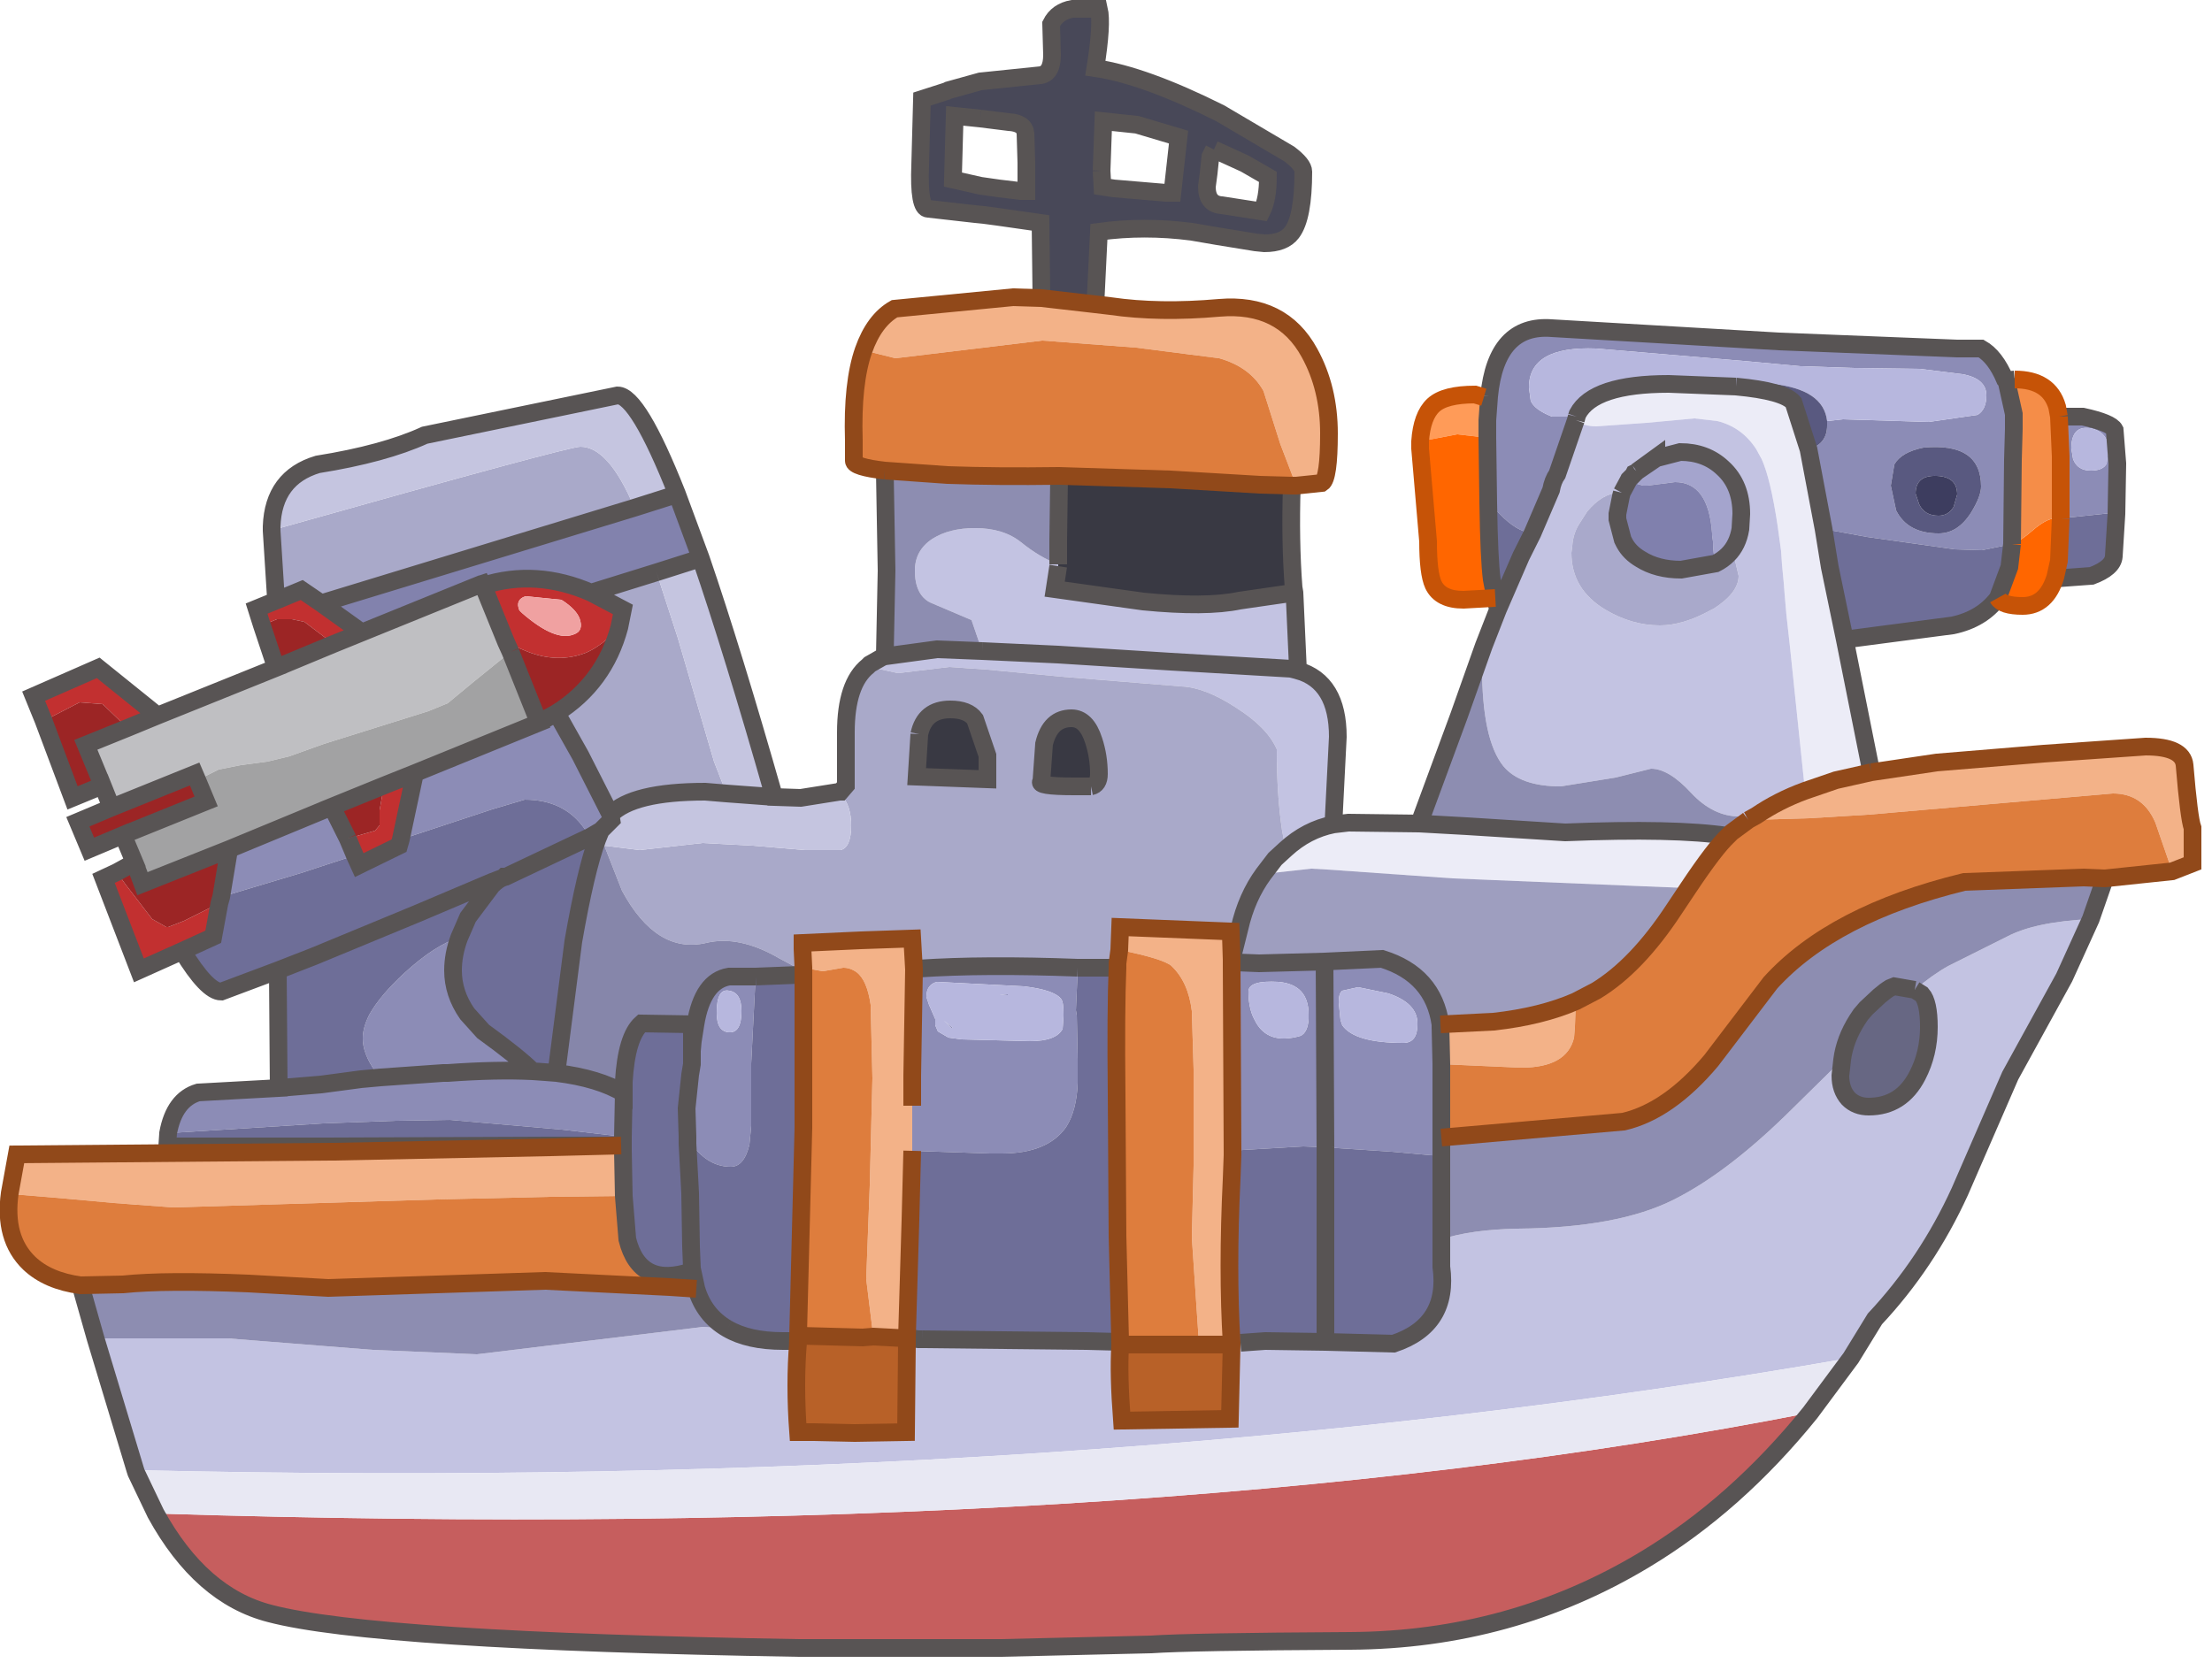 <?xml version="1.0" encoding="utf-8"?>
<svg version="1.1" id="Layer_1"
xmlns="http://www.w3.org/2000/svg"
xmlns:xlink="http://www.w3.org/1999/xlink"
xmlns:author="http://www.sothink.com"
width="125px" height="94px"
xml:space="preserve">
<g id="278" transform="matrix(1, 0, 0, 1, 62.2, 46.8)">
<path style="fill:#8C8CB6;fill-opacity:1" d="M49.8,-15.7L48.25 -15.75L43.3 -16.45L40.85 -16.9L40 -21.4Q41.05 -21.7 41.05 -22.75L41.05 -23L41.95 -23.1L46.8 -22.95L49.55 -23.35Q50.05 -23.65 50.05 -24.45Q50.05 -25.4 48.7 -25.65L46.3 -25.95L42.6 -26L39.55 -26.1L36.3 -26.4L28 -27.1Q24.2 -27.25 24.2 -24.9L24.3 -24.15Q24.5 -23.65 25.5 -23.25L26.9 -23.25L26.85 -23.05L25.8 -20Q25.55 -19.65 25.45 -19.1L24.4 -16.65Q23.5 -16.75 22.55 -17.75L21.9 -18.4L21.85 -22.05L21.85 -23.05L21.95 -24.4Q22.35 -28.5 25.5 -28.25L38.35 -27.5L48.4 -27.1L49.75 -27.1Q50.55 -26.65 51.1 -25.35L51.15 -25.3L51.2 -25.2L51.6 -23.4L51.6 -22.55L51.55 -20.8L51.5 -16.05L49.8 -15.7M57.1,-17.8L54.25 -17.5L54.25 -19.55L54.25 -21L54.15 -23.25L55.5 -23.25Q57.1 -22.9 57.3 -22.5L57.45 -20.6L57.4 -17.75L57.1 -17.8M30.3,-20.15L31.4 -20.95L31.4 -20.9L30.3 -20.15M19.25,18.55L16.45 18.3L12.7 18.05L11.45 18L8.05 18.2L7.45 18.25L7.4 7.75L7.7 7.6L8.95 7.65L12.65 7.55L15.9 7.4Q18.8 8.3 19.2 11.1L19.2 11.25L19.25 13.35L19.25 17.5L19.25 18.55M55.9,-22.6Q54.85 -22.75 54.85 -21.45L54.95 -20.85Q55.2 -20.2 55.95 -20.2Q56.65 -20.2 56.85 -20.6L56.95 -21.35Q56.95 -22.4 55.9 -22.6M46.5,-21.5Q45.25 -21.25 44.85 -20.55L44.65 -19.35L44.95 -17.95Q45.6 -16.65 47.35 -16.65Q48.45 -16.65 49.2 -17.85Q49.75 -18.75 49.75 -19.3Q49.75 -21.8 46.5 -21.5M-40.7,14.1L-41 13.75Q-41.7 12.75 -41.7 11.9Q-41.7 11.25 -41.3 10.5Q-40.7 9.45 -39.35 8.2Q-37.6 6.6 -36.25 6.2Q-36.6 7.15 -36.6 8.05Q-36.6 9.35 -35.8 10.5L-34.9 11.5Q-32.9 12.95 -32.1 13.75L-31.4 13.8L-30.75 13.85Q-28.35 14.15 -26.95 15L-27 17.45L-30.45 17.05L-31.05 17L-36.8 16.5L-39.85 16.55L-43.95 16.7L-52.7 17.25Q-52.35 15.35 -51 14.95L-46.45 14.7L-44.05 14.5L-41.8 14.2L-40.7 14.1M11.75,10.8L11.75 10.55Q11.75 8.85 10.05 8.7Q8.35 8.6 8.35 9.25Q8.35 10.05 8.6 10.65L8.7 10.85Q9.4 12.3 11.3 11.75Q11.7 11.55 11.75 10.8M13.65,11.15Q14.35 12.15 17.1 12.15Q17.9 12.15 17.9 11.1L17.9 11.05Q17.9 9.9 16.25 9.35L14.55 9L13.65 9.2Q13.45 9.35 13.45 9.85L13.55 10.85L13.65 11.15M-10.65,14.85L-10.65 14.3L-10.65 14L-10.55 8L-10.3 7.95Q-6.6 7.7 -1.3 7.9L-1.3 8.05L-1.4 10.3L-1.35 10.6L-1.3 13.1L-1.3 14.4Q-1.35 15.95 -1.95 16.9Q-3 18.4 -5.6 18.4L-6.25 18.4L-10.65 18.25L-10.65 15.7L-10.65 14.85M-43.45,-1.2L-42.55 0.6L-42.15 1.55L-45.2 2.55L-49.7 3.9L-49.25 1.2L-43.45 -1.2M-28.85,0.5L-29.2 0Q-30.35 -1.6 -32.55 -1.6L-34.4 -1.05L-39.55 0.65L-38.75 -3.1L-31.75 -5.95L-30.75 -6.5L-29.4 -4.1L-27.7 -0.75L-27.65 -0.45L-28.15 0.05L-28.25 0.15L-28.85 0.5M-9.7,10L-9.35 10.8L-9.35 11.15L-9.2 11.5L-8.6 11.85L-7.85 11.95L-4 12.05Q-2.5 12.05 -2.15 11.35L-2.1 10.65L-2.1 10.5Q-2.1 9.8 -2.25 9.65Q-2.65 9.15 -4.35 8.95L-9.25 8.7Q-9.85 8.85 -9.85 9.55L-9.7 10M-8.35,11.3L-8.45 11.3L-8.85 10.9L-8.35 11.3M-5.25,9.45L-5.7 9.4L-5.25 9.4L-5.25 9.45M-23.4,15.85L-23.2 13.95L-23.1 13.35L-23.1 12.6L-23.05 12.05L-22.9 11.1Q-22.5 8.65 -21 8.4L-19.5 8.4L-19.75 13.3L-19.75 16.85L-19.85 17.9Q-20.15 19.15 -20.9 19.15Q-22.15 19.15 -23.05 17.95L-23.1 17.85L-23.35 17.45L-23.4 15.85M-20.95,11.55Q-20.3 11.55 -20.3 10.35Q-20.3 9.3 -21 9.2Q-21.7 9.05 -21.7 10.45Q-21.7 11.55 -20.95 11.55" />
<path style="fill:#B7B7DE;fill-opacity:1" d="M25.5,-23.25Q24.5 -23.65 24.3 -24.15L24.2 -24.9Q24.2 -27.25 28 -27.1L36.3 -26.4L39.55 -26.1L42.6 -26L46.3 -25.95L48.7 -25.65Q50.05 -25.4 50.05 -24.45Q50.05 -23.65 49.55 -23.35L46.8 -22.95L41.95 -23.1L41.05 -23Q40.85 -24.8 37.95 -25.1L35.9 -24.95L32.1 -25.1Q27.85 -25.1 26.95 -23.4L26.9 -23.25L25.5 -23.25M56.95,-21.35L56.85 -20.6Q56.65 -20.2 55.95 -20.2Q55.2 -20.2 54.95 -20.85L54.85 -21.45Q54.85 -22.75 55.9 -22.6Q56.95 -22.4 56.95 -21.35M11.3,11.75Q9.4 12.3 8.7 10.85L8.6 10.65Q8.35 10.05 8.35 9.25Q8.35 8.6 10.05 8.7Q11.75 8.85 11.75 10.55L11.75 10.8Q11.7 11.55 11.3 11.75M13.55,10.85L13.45 9.85Q13.45 9.35 13.65 9.2L14.55 9L16.25 9.35Q17.9 9.9 17.9 11.05L17.9 11.1Q17.9 12.15 17.1 12.15Q14.35 12.15 13.65 11.15L13.55 10.85M-9.85,9.55Q-9.85 8.85 -9.25 8.7L-4.35 8.95Q-2.65 9.15 -2.25 9.65Q-2.1 9.8 -2.1 10.5L-2.1 10.65L-2.15 11.35Q-2.5 12.05 -4 12.05L-7.85 11.95L-8.6 11.85L-9.2 11.5L-9.35 11.15L-9.35 10.8L-9.7 10L-9.85 9.55M-8.85,10.9L-8.45 11.3L-8.35 11.3L-8.85 10.9M-5.25,9.4L-5.7 9.4L-5.25 9.45L-5.25 9.4M-21.7,10.45Q-21.7 9.05 -21 9.2Q-20.3 9.3 -20.3 10.35Q-20.3 11.55 -20.95 11.55Q-21.7 11.55 -21.7 10.45" />
<path style="fill:#ECECF7;fill-opacity:1" d="M39.15,-24.05L40 -21.4L40.85 -16.9L41.2 -14.75L42.05 -10.65L43.55 -3.15L41.55 -2.7L39.8 -2.1L38.95 -10.25L38.75 -12.05L38.65 -13.2L38.6 -13.85L38.5 -14.9L38.45 -15.65L38.25 -17.1Q37.85 -19.75 37.35 -20.85L37.05 -21.4Q36.25 -22.65 34.85 -23L33.55 -23.15L30.85 -22.9L28 -22.7Q27.3 -22.7 26.85 -23.05L26.9 -23.25L26.95 -23.4Q27.85 -25.1 32.1 -25.1L35.9 -24.95Q38.6 -24.7 39.15 -24.05M10.45,1.2Q11.65 0.1 13.15 -0.2L14 -0.3L18 -0.25L20.7 -0.1L26.25 0.25Q32.45 0 35.45 0.45Q34.7 1.15 33.2 3.4L19.9 2.85L12.8 2.35L11.9 2.3L9.2 2.6L9.85 1.75L10.45 1.2" />
<path style="fill:#595980;fill-opacity:1" d="M40,-21.4L39.15 -24.05Q38.6 -24.7 35.9 -24.95L37.95 -25.1Q40.85 -24.8 41.05 -23L41.05 -22.75Q41.05 -21.7 40 -21.4M49.75,-19.3Q49.75 -18.75 49.2 -17.85Q48.45 -16.65 47.35 -16.65Q45.6 -16.65 44.95 -17.95L44.65 -19.35L44.85 -20.55Q45.25 -21.25 46.5 -21.5Q49.75 -21.8 49.75 -19.3M46.05,-18.9L46.25 -18.3Q46.55 -17.65 47.35 -17.65Q47.9 -17.65 48.2 -18.15L48.4 -18.85Q48.4 -19.85 47.25 -19.9Q46.05 -19.95 46.05 -18.9" />
<path style="fill:#484858;fill-opacity:1" d="M6.4,-38.35L6.2 -37.95L6.1 -37L6 -36.25Q6 -35.25 6.85 -35.2L9.1 -34.85Q9.45 -35.55 9.45 -36.8L8.15 -37.55L6.4 -38.35M0.05,-37.15L0.1 -36.25L0.75 -36.15L3.7 -35.9L4.05 -35.9L4.4 -39.05L2.05 -39.75L0.15 -39.95L0.05 -37.15M-3.35,-29.95L-3.4 -34.2L-5.85 -34.55L-6.6 -34.65L-7.1 -34.7L-9.75 -35Q-10.3 -35 -10.2 -37.5L-10.1 -41.2L-8.7 -41.65L-8.6 -41.7L-6.8 -42.2L-3.4 -42.55Q-2.75 -42.65 -2.75 -43.7L-2.8 -45.45Q-2.45 -46.15 -1.6 -46.3L-0.1 -46.3Q0.1 -45.45 -0.3 -42.95Q2.45 -42.55 6.75 -40.4L10.65 -38.1Q11.45 -37.5 11.45 -37.1Q11.45 -34.5 10.8 -33.65Q10.35 -33.05 9.25 -33.05L8.75 -33.1L6.6 -33.45L5.15 -33.7Q2.45 -34.05 -0.1 -33.7L-0.3 -29.6L-3.35 -29.95M-6.8,-40.1L-8.25 -40.25L-8.35 -36.65L-6.8 -36.3L-5.75 -36.15L-4.5 -36L-4.2 -36L-4.2 -37.6L-4.25 -39.25Q-4.3 -39.85 -5.2 -39.9L-6.8 -40.1" />
<path style="fill:#F3B288;fill-opacity:1" d="M37.05,-0.7Q38.3 -1.55 39.8 -2.1L41.55 -2.7L43.55 -3.15L47.25 -3.7L53.3 -4.2L59.05 -4.6Q61.15 -4.6 61.25 -3.55Q61.5 -0.55 61.7 0L61.7 2L60.55 2.45L59.6 -0.3Q58.9 -1.95 57.2 -1.95L43.95 -0.8L43.35 -0.75L40.05 -0.55L36.6 -0.45L37.05 -0.7M-0.3,-29.6L0.55 -29.5Q3.3 -29.1 6.7 -29.4Q10.25 -29.7 11.8 -26.85Q12.9 -24.85 12.9 -22.3Q12.9 -19.75 12.5 -19.5L11.05 -19.35L10.15 -21.7L9.2 -24.7Q8.45 -26.05 6.7 -26.55L2 -27.15L-3.3 -27.55L-11.6 -26.55L-13.4 -27Q-12.8 -28.7 -11.65 -29.35L-4.95 -30L-3.35 -29.95L-0.3 -29.6M19.2,11.25L19.2 11.1L22.2 10.95Q24.9 10.65 26.85 9.8L26.8 11.2L26.75 11.85Q26.35 13.55 23.75 13.55L19.25 13.35L19.2 11.25M-31.1,18.05L-27.1 17.95L-27 17.95L-27 18.25L-26.95 20.8L-31.15 20.85L-37.55 21L-52.4 21.45L-55.75 21.2L-58.5 20.95L-61.5 20.7L-61.25 18.45L-43.7 18.3L-43.35 18.3L-31.1 18.05M7.4,29.15L7.4 29.2L5.55 29.2L5.55 29.1L5.15 23.15L5.25 19.1L5.25 13.65L5.15 10.35Q4.95 8.7 4 7.8Q3.55 7.4 1.1 6.9L1.05 6.9L1.1 5.6L7.35 5.85L7.4 7.45L7.4 7.65L7.4 7.75L7.45 18.25L7.45 18.5L7.4 19.85Q7.15 25 7.4 29.1L7.4 29.15M-10.65,15.7L-10.65 18.25L-10.75 22.15L-10.95 28.85L-12.85 28.75L-13.25 25.5L-13.05 20.2L-12.9 14.15L-13 10Q-13.2 8.6 -13.8 8.15Q-14.15 7.9 -14.55 7.9L-15.7 8.1L-16.8 7.9L-16.85 6.85L-16.85 6.5L-13.55 6.35L-10.65 6.25L-10.55 8L-10.65 14L-10.65 14.3L-10.65 14.85L-10.65 15.7" />
<path style="fill:#DE7D3D;fill-opacity:1" d="M-12.2,-20.2Q-13.95 -20.4 -13.95 -20.75L-13.95 -21.9Q-14.05 -25.15 -13.4 -27L-11.6 -26.55L-3.3 -27.55L2 -27.15L6.7 -26.55Q8.45 -26.05 9.2 -24.7L10.15 -21.7L11.05 -19.35L10.8 -19.35L9 -19.4L3.95 -19.7L-2.35 -19.9Q-5.85 -19.85 -8.65 -19.95L-12.2 -20.2M56.75,2.85L55.55 2.8L48.8 3.05Q41.4 4.85 37.85 8.75L34.5 13.15Q32.1 16 29.55 16.6L19.25 17.5L19.25 13.35L23.75 13.55Q26.35 13.55 26.75 11.85L26.8 11.2L26.85 9.8L28 9.2Q30.3 7.8 32.4 4.6L33.2 3.4Q34.7 1.15 35.45 0.45L35.65 0.25L36.6 -0.45L40.05 -0.55L43.35 -0.75L43.95 -0.8L57.2 -1.95Q58.9 -1.95 59.6 -0.3L60.55 2.45L56.75 2.85M-57.65,25.85Q-59.5 25.6 -60.55 24.6Q-62 23.2 -61.65 20.65L-61.25 18.45L-61.5 20.7L-58.5 20.95L-55.75 21.2L-52.4 21.45L-37.55 21L-31.15 20.85L-26.95 20.8L-26.75 23.25Q-26.05 26.05 -23.1 25.05L-23.1 24.9L-22.85 26.05L-24.35 25.95L-31.4 25.6L-43.65 26L-48.15 25.75Q-52.85 25.55 -55.25 25.8L-57.65 25.85M1.1,29.2L1.1 29.05L0.95 23.05L0.9 15.1Q0.85 10.25 0.95 7.9L0.95 7.65L1.05 6.9L1.1 6.9Q3.55 7.4 4 7.8Q4.95 8.7 5.15 10.35L5.25 13.65L5.25 19.1L5.15 23.15L5.55 29.1L5.55 29.2L1.1 29.2M-13.45,28.8L-17.1 28.7L-17 24.8L-16.8 16.95L-16.8 8.3L-16.8 8.2L-16.8 8.1L-16.8 7.9L-15.7 8.1L-14.55 7.9Q-14.15 7.9 -13.8 8.15Q-13.2 8.6 -13 10L-12.9 14.15L-13.05 20.2L-13.25 25.5L-12.85 28.75L-13.45 28.8" />
<path style="fill:#FF9B58;fill-opacity:1" d="M21.45,-22.1L20.15 -22.25L18.05 -21.85Q18.15 -23.3 18.8 -23.9Q19.45 -24.5 21.15 -24.5L21.65 -24.35L21.95 -24.4L21.85 -23.05L21.85 -22.05L21.45 -22.1" />
<path style="fill:#FF6600;fill-opacity:1" d="M53.95,-14.2Q53.45 -12.55 52.1 -12.55Q50.95 -12.55 50.7 -13L51.35 -14.75L51.5 -16.05L51.6 -16.1Q51.95 -16.2 52.7 -16.85Q53.4 -17.45 53.9 -17.5L54.25 -17.5L54.15 -15.1L53.95 -14.2M22.3,-13L20.5 -12.9Q19.2 -12.9 18.8 -13.75Q18.5 -14.4 18.5 -16.2L18.05 -21.45L18.05 -21.85L20.15 -22.25L21.45 -22.1L21.85 -22.05L21.9 -18.4Q21.95 -15.15 22.1 -14.05L22.3 -13" />
<path style="fill:#393943;fill-opacity:1" d="M7.85,-12.85Q5.95 -12.45 2.4 -12.8L-2.6 -13.5L-2.4 -14.8L-2.4 -14.9L-2.4 -16.25L-2.35 -19.9L3.95 -19.7L9 -19.4L10.8 -19.35Q10.7 -16.2 10.9 -13.6L10.95 -13.3L7.85 -12.85M-10.25,-5.3Q-9.95 -6.7 -8.5 -6.7Q-7.5 -6.7 -7.1 -6.15L-6.4 -4.1L-6.4 -2.75L-10.4 -2.9L-10.25 -5.3M-0.55,-2.35L-1.5 -2.35Q-3.65 -2.35 -3.35 -2.65L-3.2 -4.75Q-2.85 -6.2 -1.65 -6.2Q-0.8 -6.2 -0.4 -4.95Q-0.1 -4.05 -0.1 -3.05Q-0.1 -2.45 -0.55 -2.35" />
<path style="fill:#C3C3E2;fill-opacity:1" d="M37.05,-0.7L36.1 -0.65Q34.6 -0.65 33.35 -2Q32.1 -3.35 31.1 -3.35L29.1 -2.85L26 -2.35Q23.7 -2.35 22.75 -3.5Q21.55 -5 21.55 -9.1L21.65 -10.3L22.45 -12.35L23.75 -15.35L24.4 -16.65L25.45 -19.1Q25.55 -19.65 25.8 -20L26.85 -23.05Q27.3 -22.7 28 -22.7L30.85 -22.9L33.55 -23.15L34.85 -23Q36.25 -22.65 37.05 -21.4L37.35 -20.85Q37.85 -19.75 38.25 -17.1L38.45 -15.65L38.5 -14.9L38.6 -13.85L38.65 -13.2L38.75 -12.05L38.95 -10.25L39.8 -2.1Q38.3 -1.55 37.05 -0.7M-9.25,-10.1L-6.7 -10L-7.3 -11.75L-9.65 -12.75Q-10.5 -13.2 -10.5 -14.55Q-10.5 -15.7 -9.5 -16.35Q-8.55 -16.95 -7.1 -16.95Q-5.5 -16.95 -4.5 -16.15Q-3.45 -15.3 -2.4 -14.9L-2.4 -14.8L-2.6 -13.5L2.4 -12.8Q5.95 -12.45 7.85 -12.85L10.95 -13.3L11.15 -8.9Q13.4 -8.25 13.4 -5.15L13.15 -0.2Q11.65 0.1 10.45 1.2L10.25 0.15Q9.95 -1.85 9.95 -4.45Q9.4 -5.7 7.65 -6.8Q5.9 -7.95 4.55 -8L-2.2 -8.55L-6.4 -8.95L-8.55 -9.1L-11.45 -8.75L-13.05 -9.1L-13.15 -9.15L-13.05 -9.25L-12.35 -9.65L-12.2 -9.7L-9.25 -10.1M30.25,-20.1L30.15 -20.05L30.1 -19.95L29.85 -19.7L29.8 -19.6L29.45 -18.95L29.4 -18.95L29.25 -18.95Q28.35 -18.9 27.5 -17.9L27.05 -17.2Q26.7 -16.65 26.65 -15.95L26.6 -15.55Q26.6 -13.5 28.5 -12.35Q30 -11.45 31.6 -11.45Q32.9 -11.45 34.45 -12.3L34.65 -12.4Q36.05 -13.3 36.05 -14.25L35.85 -15.1L35.8 -15.15L35.45 -15.45Q36 -16 36.15 -16.9L36.2 -17.75Q36.2 -19.4 35.15 -20.35Q34.2 -21.25 32.75 -21.25L31.4 -20.9L31.4 -20.95L30.3 -20.15L30.25 -20.1M-54.5,36.3L-54.5 36.45L-54.55 36.3L-56.8 28.85L-49.35 28.85L-41.15 29.5L-35.25 29.75L-29.05 29L-22.45 28.2L-21.1 28.3Q-19.9 29 -17.95 29L-17.35 29L-17.1 29.05Q-17.3 31.45 -17.1 34.15L-16.2 34.15L-13.9 34.2L-11 34.15L-10.95 29.15L-10.1 28.9L-0.8 29L1.1 29.3Q1 30.85 1.2 33.5L7.3 33.4L7.4 29.2L7.4 29.15L7.75 29.1L7.9 29.1L9.3 29L12.7 29.05L16.55 29.15Q19.7 28.1 19.25 24.8L19.25 23.25Q20.95 22.7 23.55 22.65Q29.25 22.6 32.4 21Q35.3 19.55 38.7 16.25L41.9 13.1L41.8 14Q41.8 14.8 42.25 15.3Q42.7 15.75 43.4 15.75Q45.25 15.75 46.15 14Q46.8 12.75 46.8 11.25Q46.8 9.85 46.4 9.4L46 9.15Q47 8.3 47.9 7.8L51.2 6.15Q52.8 5.3 55.95 5.15L54.45 8.45L51.4 14L48.55 20.55Q46.7 24.6 43.75 27.75L42.4 29.95Q-1.05 37.55 -54.5 36.3" />
<path style="fill:#A9A9C9;fill-opacity:1" d="M-16.8,8.1L-18.2 7.35Q-20.45 6.05 -22.3 6.5Q-25.1 7.15 -27.05 3.55L-28.05 1L-26.05 1.25L-22.5 0.85L-19.65 1L-16.7 1.25L-14.7 1.25Q-14.1 1.1 -14.1 -0.15Q-14.1 -1.2 -14.6 -1.8L-14.75 -2.05L-14.7 -2.05L-14.4 -2.4L-14.4 -5.4Q-14.4 -8.15 -13.15 -9.15L-13.05 -9.1L-11.45 -8.75L-8.55 -9.1L-6.4 -8.95L-2.2 -8.55L4.55 -8Q5.9 -7.95 7.65 -6.8Q9.4 -5.7 9.95 -4.45Q9.95 -1.85 10.25 0.15L10.45 1.2L9.85 1.75L9.2 2.6Q8.25 3.9 7.85 5.65L7.4 7.45L7.35 5.85L1.1 5.6L1.05 6.9L0.95 7.65L0.95 7.9L-1.3 7.9Q-6.6 7.7 -10.3 7.95L-10.55 8L-10.65 6.25L-13.55 6.35L-16.85 6.5L-16.85 6.85L-16.8 7.9L-16.8 8.1M-43.35,18.3L-43.7 18.3L-43.75 18L-31.1 17.95L-31.1 18.05L-43.35 18.3M-44.05,-12.7L-45.15 -13.45L-46.6 -12.85L-46.85 -16.8L-46.85 -17.05L-46.4 -16.95Q-30.1 -21.55 -29.4 -21.55Q-27.8 -21.55 -26.35 -18.1L-44.05 -12.7M-23.9,-10.75L-21.85 -3.75L-21.15 -1.95L-22.35 -2.05Q-26.45 -2.05 -27.7 -0.75L-29.4 -4.1L-30.75 -6.5Q-28.05 -8.2 -27.2 -11.35L-27 -12.35L-28.8 -13.3L-25.1 -14.45L-23.9 -10.75M-10.4,-2.9L-6.4 -2.75L-6.4 -4.1L-7.1 -6.15Q-7.5 -6.7 -8.5 -6.7Q-9.95 -6.7 -10.25 -5.3L-10.4 -2.9M-0.1,-3.05Q-0.1 -4.05 -0.4 -4.95Q-0.8 -6.2 -1.65 -6.2Q-2.85 -6.2 -3.2 -4.75L-3.35 -2.65Q-3.65 -2.35 -1.5 -2.35L-0.55 -2.35Q-0.1 -2.45 -0.1 -3.05" />
<path style="fill:#A4A4CD;fill-opacity:1" d="M34.75,-14.95Q34.6 -15.55 34.6 -16.2L34.55 -16.55L34.55 -16.65Q34.35 -19.55 32.45 -19.55L30.9 -19.35L30.65 -19.35L29.8 -19.6L29.85 -19.7L30.1 -19.95L30.15 -20.05L30.25 -20.1L30.3 -20.15L31.4 -20.9L32.75 -21.25Q34.2 -21.25 35.15 -20.35Q36.2 -19.4 36.2 -17.75L36.15 -16.9Q36 -16 35.45 -15.45Q35.15 -15.15 34.75 -14.95" />
<path style="fill:#8080AD;fill-opacity:1" d="M32.8,-14.6Q31.45 -14.6 30.5 -15.2Q29.9 -15.55 29.6 -16.1L29.5 -16.3L29.2 -17.45L29.2 -17.75L29.4 -18.75L29.45 -18.95L29.8 -19.6L30.65 -19.35L30.9 -19.35L32.45 -19.55Q34.35 -19.55 34.55 -16.65L34.55 -16.55L34.6 -16.2Q34.6 -15.55 34.75 -14.95L32.8 -14.6" />
<path style="fill:#A9A9CB;fill-opacity:1" d="M34.75,-14.95Q35.15 -15.15 35.45 -15.45L35.8 -15.15L35.85 -15.1L36.05 -14.25Q36.05 -13.3 34.65 -12.4L34.45 -12.3Q32.9 -11.45 31.6 -11.45Q30 -11.45 28.5 -12.35Q26.6 -13.5 26.6 -15.55L26.65 -15.95Q26.7 -16.65 27.05 -17.2L27.5 -17.9Q28.35 -18.9 29.25 -18.95L29.4 -18.95L29.45 -18.95L29.4 -18.75L29.2 -17.75L29.2 -17.45L29.5 -16.3L29.6 -16.1Q29.9 -15.55 30.5 -15.2Q31.45 -14.6 32.8 -14.6L34.75 -14.95" />
<path style="fill:#6E6E98;fill-opacity:1" d="M51.5,-16.05L51.35 -14.75L50.7 -13Q49.8 -11.8 48.15 -11.45L42.05 -10.65L41.2 -14.75L40.85 -16.9L43.3 -16.45L48.25 -15.75L49.8 -15.7L51.5 -16.05M54.15,-15.1L54.25 -17.5L57.1 -17.8L57.4 -17.75L57.25 -15.35Q57.2 -14.7 56 -14.25L53.95 -14.1L53.95 -14.2L54.15 -15.1M23.75,-15.35L22.45 -12.35L22.3 -13L22.1 -14.05Q21.95 -15.15 21.9 -18.4L22.55 -17.75Q23.5 -16.75 24.4 -16.65L23.75 -15.35M-17.1,29L-17.35 29L-17.95 29Q-19.9 29 -21.1 28.3Q-22.4 27.55 -22.85 26.05L-23.1 24.9L-23.1 25.05Q-26.05 26.05 -26.75 23.25L-26.95 20.8L-27 18.25L-27 17.95L-27.1 17.95L-31.1 17.95L-43.75 18L-52.75 18L-52.7 17.25L-43.95 16.7L-39.85 16.55L-36.8 16.5L-31.05 17L-30.45 17.05L-27 17.45L-26.95 15L-26.95 14.35Q-26.8 11.8 -25.95 11.05L-22.9 11.1L-23.05 12.05L-23.1 12.05L-23.1 12.6L-23.1 13.35L-23.2 13.95L-23.4 15.85L-23.35 17.45L-23.1 17.85L-23.05 17.95Q-22.15 19.15 -20.9 19.15Q-20.15 19.15 -19.85 17.9L-19.75 16.85L-19.75 13.3L-19.5 8.4L-16.95 8.3L-16.85 8.3L-16.8 8.3L-16.8 16.95L-17 24.8L-17.1 28.7L-17.1 29M-41.8,14.2L-44.05 14.5L-46.45 14.7L-46.5 8.05L-49.7 9.25Q-50.5 9.25 -51.9 6.95L-50.15 6.15L-49.8 4.25L-49.7 3.9L-45.2 2.55L-42.15 1.55L-41.9 2.1L-39.65 1L-39.55 0.65L-34.4 -1.05L-32.55 -1.6Q-30.35 -1.6 -29.2 0L-28.85 0.5L-28.25 0.15L-28.45 0.65Q-29.1 2.4 -29.8 6.4L-30.7 13.4L-30.75 13.85L-31.4 13.8L-32.1 13.75Q-32.9 12.95 -34.9 11.5L-35.8 10.5Q-36.6 9.35 -36.6 8.05Q-36.6 7.15 -36.25 6.2Q-37.6 6.6 -39.35 8.2Q-40.7 9.45 -41.3 10.5Q-41.7 11.25 -41.7 11.9Q-41.7 12.75 -41 13.75L-40.7 14.1L-41.8 14.2M19.25,23.25L19.25 24.8Q19.7 28.1 16.55 29.15L12.7 29.05L9.3 29L7.9 29.1L7.75 29.1L7.55 29.1L7.4 29.1Q7.15 25 7.4 19.85L7.45 18.5L7.45 18.25L8.05 18.2L11.45 18L12.7 18.05L16.45 18.3L19.25 18.55L19.25 23.25M-10.7,28.85L-10.95 28.85L-10.75 22.15L-10.65 18.25L-6.25 18.4L-5.6 18.4Q-3 18.4 -1.95 16.9Q-1.35 15.95 -1.3 14.4L-1.3 13.1L-1.35 10.6L-1.4 10.3L-1.3 8.05L-1.3 7.9L0.95 7.9Q0.85 10.25 0.9 15.1L0.95 23.05L1.1 29.05L-0.8 29L-10.1 28.9L-10.3 28.9L-10.7 29L-10.7 28.85M7.4,7.65L7.7 7.6L7.4 7.75L7.4 7.65" />
<path style="fill:#8D8DB1;fill-opacity:1" d="M26.25,0.25L20.7 -0.1L18 -0.25L20.25 -6.35L21.65 -10.3L21.55 -9.1Q21.55 -5 22.75 -3.5Q23.7 -2.35 26 -2.35L29.1 -2.85L31.1 -3.35Q32.1 -3.35 33.35 -2Q34.6 -0.65 36.1 -0.65L37.05 -0.7L36.6 -0.45L35.65 0.25L35.45 0.45Q32.45 0 26.25 0.25M-8.65,-19.95Q-5.85 -19.85 -2.35 -19.9L-2.4 -16.25L-2.4 -14.9Q-3.45 -15.3 -4.5 -16.15Q-5.5 -16.95 -7.1 -16.95Q-8.55 -16.95 -9.5 -16.35Q-10.5 -15.7 -10.5 -14.55Q-10.5 -13.2 -9.65 -12.75L-7.3 -11.75L-6.7 -10L-9.25 -10.1L-12.2 -9.7L-12.1 -14.55L-12.2 -20.2L-8.65 -19.95M19.25,18.55L19.25 17.5L29.55 16.6Q32.1 16 34.5 13.15L37.85 8.75Q41.4 4.85 48.8 3.05L55.55 2.8L56.75 2.85L55.95 5.15Q52.8 5.3 51.2 6.15L47.9 7.8Q47 8.3 46 9.15L44.85 8.95L44.6 9.05Q44.35 9.2 44 9.5L43.25 10.2L42.95 10.55L42.75 10.85Q42.05 11.95 41.9 13.1L38.7 16.25Q35.3 19.55 32.4 21Q29.25 22.6 23.55 22.65Q20.95 22.7 19.25 23.25L19.25 18.55M-55.25,25.8Q-52.85 25.55 -48.15 25.75L-43.65 26L-31.4 25.6L-24.35 25.95L-22.85 26.05Q-22.4 27.55 -21.1 28.3L-22.45 28.2L-29.05 29L-35.25 29.75L-41.15 29.5L-49.35 28.85L-56.8 28.85L-57.65 25.85L-55.25 25.8M7.4,29.1L7.55 29.1L7.75 29.1L7.4 29.15L7.4 29.1M1.1,29.05L1.1 29.2L1.1 29.3L-0.8 29L1.1 29.05M-10.7,29L-10.3 28.9L-10.1 28.9L-10.95 29.15L-10.95 28.85L-10.7 28.85L-10.7 29M-17.1,29.05L-17.35 29L-17.1 29L-17.1 29.05" />
<path style="fill:#F58D48;fill-opacity:1" d="M53.9,-17.5Q53.4 -17.45 52.7 -16.85Q51.95 -16.2 51.6 -16.1L51.5 -16.05L51.55 -20.8L51.6 -22.55L51.6 -23.4L51.2 -25.2L51.65 -25.35Q53.6 -25.35 54.05 -23.8L54.15 -23.25L54.25 -21L54.25 -19.55L54.25 -17.5L53.9 -17.5" />
<path style="fill:#3D3D5F;fill-opacity:1" d="M47.25,-19.9Q48.4 -19.85 48.4 -18.85L48.2 -18.15Q47.9 -17.65 47.35 -17.65Q46.55 -17.65 46.25 -18.3L46.05 -18.9Q46.05 -19.95 47.25 -19.9" />
<path style="fill:#676783;fill-opacity:1" d="M46,9.15L46.4 9.4Q46.8 9.85 46.8 11.25Q46.8 12.75 46.15 14Q45.25 15.75 43.4 15.75Q42.7 15.75 42.25 15.3Q41.8 14.8 41.8 14L41.9 13.1Q42.05 11.95 42.75 10.85L42.95 10.55L43.25 10.2L44 9.5Q44.35 9.2 44.6 9.05L44.85 8.95L46 9.15" />
<path style="fill:#9E9EBF;fill-opacity:1" d="M7.4,7.65L7.4 7.45L7.85 5.65Q8.25 3.9 9.2 2.6L11.9 2.3L12.8 2.35L19.9 2.85L33.2 3.4L32.4 4.6Q30.3 7.8 28 9.2L26.85 9.8Q24.9 10.65 22.2 10.95L19.2 11.1Q18.8 8.3 15.9 7.4L12.65 7.55L8.95 7.65L7.7 7.6L7.4 7.65" />
<path style="fill:#B86128;fill-opacity:1" d="M5.55,29.2L7.4 29.2L7.3 33.4L1.2 33.5Q1 30.85 1.1 29.3L1.1 29.2L5.55 29.2M-17.1,28.7L-13.45 28.8L-12.85 28.75L-10.95 28.85L-10.95 29.15L-11 34.15L-13.9 34.2L-16.2 34.15L-17.1 34.15Q-17.3 31.45 -17.1 29.05L-17.1 29L-17.1 28.7" />
<path style="fill:#C65E5E;fill-opacity:1" d="M40.1,33.05Q35.9 38.25 30.75 41.35Q23.2 45.9 14.1 45.95Q5 46 2.85 46.15L-5.65 46.35L-17.1 46.35Q-41.05 45.95 -46.95 44.4Q-50.85 43.4 -53.4 38.75Q2.25 40.5 40.1 33.05" />
<path style="fill:#E8E8F3;fill-opacity:1" d="M-53.4,38.75L-54.5 36.45L-54.5 36.3Q-1.05 37.55 42.4 29.95L40.1 33.05Q2.25 40.5 -53.4 38.75" />
<path style="fill:#C5C5E0;fill-opacity:1" d="M-24.3,-18.75L-26.35 -18.1Q-27.8 -21.55 -29.4 -21.55Q-30.1 -21.55 -46.4 -16.95L-46.85 -17.05Q-46.75 -19.8 -44.25 -20.55Q-40.5 -21.15 -38.2 -22.2L-27.3 -24.45Q-26.15 -24.45 -23.95 -18.9L-24.3 -18.75M-14.6,-1.8Q-14.1 -1.2 -14.1 -0.15Q-14.1 1.1 -14.7 1.25L-16.7 1.25L-19.65 1L-22.5 0.85L-26.05 1.25L-28.05 1L-28.15 0.05L-27.65 -0.45L-27.7 -0.75Q-26.45 -2.05 -22.35 -2.05L-21.15 -1.95L-21.85 -3.75L-23.9 -10.75L-25.1 -14.45L-22.9 -15.15L-22.6 -15.25Q-20.8 -10 -18.45 -1.75L-16.95 -1.7L-14.75 -2.05L-14.6 -1.8" />
<path style="fill:#C23030;fill-opacity:1" d="M-55.1,3.2L-53.6 5.15L-52.8 5.6L-52.7 5.6L-51.8 5.25L-49.8 4.25L-50.15 6.15L-51.9 6.95L-54.35 8.05L-56.35 2.85L-55.6 2.5L-55.1 3.2M-55,-5.65L-56.4 -7L-57.7 -7.1L-59.35 -6.25L-59.75 -6.1L-60.3 -7.45L-56.65 -9.05L-53.3 -6.35L-55 -5.65M-41.75,-11.05L-43.35 -10.4L-45 -11.65L-45.7 -11.8L-46.55 -11.8L-47.4 -11.45L-47.7 -12.4L-46.6 -12.85L-45.15 -13.45L-44.05 -12.7L-41.75 -11.05M-27.8,-10.75Q-28.5 -10.15 -29.1 -9.9Q-30.65 -9.3 -32.35 -9.95L-32.95 -10.2L-33.1 -10.25L-33.6 -10.5L-34.9 -13.7Q-31.9 -14.65 -28.8 -13.3L-27 -12.35L-27.2 -11.35L-27.8 -10.75M-38.75,-3.1L-39.55 0.65L-39.65 1L-41.9 2.1L-42.15 1.55L-42.55 0.6L-41 0.15L-40.75 -0.15L-40.75 -1L-40.5 -2.4L-38.75 -3.1M-32.5,-13.1Q-33.1 -12.9 -32.85 -12.3L-32.7 -12.15Q-30.8 -10.5 -29.75 -10.95Q-29.2 -11.15 -29.45 -11.85Q-29.65 -12.35 -30.4 -12.85L-30.5 -12.9L-32.5 -13.1" />
<path style="fill:#9C2525;fill-opacity:1" d="M-49.25,1.2L-49.7 3.9L-49.8 4.25L-51.8 5.25L-52.7 5.6L-52.8 5.6L-53.6 5.15L-55.1 3.2L-55.6 2.5L-54.6 1.95L-54.15 3.15L-49.25 1.2M-55.25,0.4L-57.15 1.2L-57.8 -0.35L-55.9 -1.15L-51.2 -3.05L-51.05 -2.7L-50.55 -1.5L-55.25 0.4M-57.35,-4.7L-56.4 -2.4L-58.1 -1.7L-59.75 -6.1L-59.35 -6.25L-57.7 -7.1L-56.4 -7L-55 -5.65L-57.35 -4.7M-43.35,-10.4L-46.6 -9.05L-47.4 -11.45L-46.55 -11.8L-45.7 -11.8L-45 -11.65L-43.35 -10.4M-33.35,-9.95L-33.6 -10.5L-33.1 -10.25L-32.95 -10.2L-32.35 -9.95Q-30.65 -9.3 -29.1 -9.9Q-28.5 -10.15 -27.8 -10.75L-27.2 -11.35Q-28.05 -8.2 -30.75 -6.5L-31.75 -5.95L-33.35 -9.95M-43.45,-1.2L-40.5 -2.4L-40.75 -1L-40.75 -0.15L-41 0.15L-42.55 0.6L-43.45 -1.2" />
<path style="fill:#BFBFC2;fill-opacity:1" d="M-34.9,-13.7L-33.6 -10.5L-33.35 -9.95L-35.45 -8.25L-36.9 -7.05L-38 -6.6L-43.9 -4.75L-45.85 -4.05L-47.1 -3.75L-48.6 -3.55L-49.85 -3.3L-51.05 -2.7L-51.2 -3.05L-55.9 -1.15L-56.4 -2.4L-57.35 -4.7L-55 -5.65L-53.3 -6.35L-46.6 -9.05L-43.35 -10.4L-41.75 -11.05L-35.1 -13.75L-34.95 -13.8L-34.9 -13.7" />
<path style="fill:#A2A2A3;fill-opacity:1" d="M-49.25,1.2L-54.15 3.15L-54.6 1.95L-55.25 0.4L-50.55 -1.5L-51.05 -2.7L-49.85 -3.3L-48.6 -3.55L-47.1 -3.75L-45.85 -4.05L-43.9 -4.75L-38 -6.6L-36.9 -7.05L-35.45 -8.25L-33.35 -9.95L-31.75 -5.95L-38.75 -3.1L-40.5 -2.4L-43.45 -1.2L-49.25 1.2" />
<path style="fill:#8282AD;fill-opacity:1" d="M-34.9,-13.7L-34.95 -13.8L-35.1 -13.75L-41.75 -11.05L-44.05 -12.7L-26.35 -18.1L-24.3 -18.75L-23.95 -18.9L-22.6 -15.25L-22.9 -15.15L-25.1 -14.45L-28.8 -13.3Q-31.9 -14.65 -34.9 -13.7" />
<path style="fill:#F0A1A1;fill-opacity:1" d="M-30.5,-12.9L-30.4 -12.85Q-29.65 -12.35 -29.45 -11.85Q-29.2 -11.15 -29.75 -10.95Q-30.8 -10.5 -32.7 -12.15L-32.85 -12.3Q-33.1 -12.9 -32.5 -13.1L-30.5 -12.9" />
<path style="fill:#8686AA;fill-opacity:1" d="M-30.75,13.85L-30.7 13.4L-29.8 6.4Q-29.1 2.4 -28.45 0.65L-28.25 0.15L-28.15 0.05L-28.05 1L-27.05 3.55Q-25.1 7.15 -22.3 6.5Q-20.45 6.05 -18.2 7.35L-16.8 8.1L-16.8 8.2L-16.8 8.3L-16.85 8.3L-16.95 8.3L-19.5 8.4L-21 8.4Q-22.5 8.65 -22.9 11.1L-25.95 11.05Q-26.8 11.8 -26.95 14.35L-26.95 15Q-28.35 14.15 -30.75 13.85M-23.05,12.05L-23.1 12.6L-23.1 12.05L-23.05 12.05M-27.1,17.95L-31.1 18.05L-31.1 17.95L-27.1 17.95" />
<path style="fill:none;stroke-width:1;stroke-linecap:butt;stroke-linejoin:miter;stroke-miterlimit:3;stroke:#585454;stroke-opacity:1" d="M26.9,-23.25L26.95 -23.4Q27.85 -25.1 32.1 -25.1L35.9 -24.95M26.9,-23.25L26.85 -23.05M43.55,-3.15L42.05 -10.65L41.2 -14.75L40.85 -16.9L40 -21.4L39.15 -24.05Q38.6 -24.7 35.9 -24.95M21.95,-24.4Q22.35 -28.5 25.5 -28.25L38.35 -27.5L48.4 -27.1L49.75 -27.1Q50.55 -26.65 51.1 -25.35L51.15 -25.3L51.65 -25.35M54.15,-23.25L55.5 -23.25Q57.1 -22.9 57.3 -22.5L57.45 -20.6L57.4 -17.75L57.25 -15.35Q57.2 -14.7 56 -14.25L53.95 -14.1L53.95 -14.2M51.5,-16.05L51.35 -14.75L50.7 -13Q49.8 -11.8 48.15 -11.45L42.05 -10.65M6.4,-38.35L6.2 -37.95L6.1 -37L6 -36.25Q6 -35.25 6.85 -35.2L9.1 -34.85Q9.45 -35.55 9.45 -36.8L8.15 -37.55L6.4 -38.35M0.05,-37.15L0.1 -36.25L0.75 -36.15L3.7 -35.9L4.05 -35.9L4.4 -39.05L2.05 -39.75L0.15 -39.95L0.05 -37.15M-3.35,-29.95L-3.4 -34.2L-5.85 -34.55L-6.6 -34.65L-7.1 -34.7L-9.75 -35Q-10.3 -35 -10.2 -37.5L-10.1 -41.2L-8.7 -41.65L-8.6 -41.7L-6.8 -42.2L-3.4 -42.55Q-2.75 -42.65 -2.75 -43.7L-2.8 -45.45Q-2.45 -46.15 -1.6 -46.3L-0.1 -46.3Q0.1 -45.45 -0.3 -42.95Q2.45 -42.55 6.75 -40.4L10.65 -38.1Q11.45 -37.5 11.45 -37.1Q11.45 -34.5 10.8 -33.65Q10.35 -33.05 9.25 -33.05L8.75 -33.1L6.6 -33.45L5.15 -33.7Q2.45 -34.05 -0.1 -33.7L-0.3 -29.6M10.8,-19.35Q10.7 -16.2 10.9 -13.6L10.95 -13.3L11.15 -8.9Q13.4 -8.25 13.4 -5.15L13.15 -0.2L14 -0.3L18 -0.25L20.25 -6.35L21.65 -10.3L22.45 -12.35L22.3 -13M21.95,-24.4L21.85 -23.05L21.85 -22.05L21.9 -18.4Q21.95 -15.15 22.1 -14.05L22.3 -13M22.45,-12.35L23.75 -15.35L24.4 -16.65L25.45 -19.1Q25.55 -19.65 25.8 -20L26.85 -23.05M-2.35,-19.9L-2.4 -16.25L-2.4 -14.9M-2.4,-14.8L-2.6 -13.5L2.4 -12.8Q5.95 -12.45 7.85 -12.85L10.95 -13.3M7.4,7.45L7.85 5.65Q8.25 3.9 9.2 2.6L9.85 1.75L10.45 1.2Q11.65 0.1 13.15 -0.2M-6.7,-10L-2.4 -9.8L3.95 -9.4L10.75 -9L11.15 -8.9M31.4,-20.9L31.4 -20.95L30.3 -20.15L31.4 -20.9L32.75 -21.25Q34.2 -21.25 35.15 -20.35Q36.2 -19.4 36.2 -17.75L36.15 -16.9Q36 -16 35.45 -15.45M29.45,-18.95L29.8 -19.6L29.85 -19.7L30.1 -19.95L30.15 -20.05L30.25 -20.1L30.3 -20.15M29.45,-18.95L29.4 -18.75L29.2 -17.75L29.2 -17.45L29.5 -16.3L29.6 -16.1Q29.9 -15.55 30.5 -15.2Q31.45 -14.6 32.8 -14.6L34.75 -14.95Q35.15 -15.15 35.45 -15.45M7.4,7.65L7.7 7.6L8.95 7.65L12.65 7.55L15.9 7.4Q18.8 8.3 19.2 11.1L19.2 11.25L19.25 13.35L19.25 17.5M18,-0.25L20.7 -0.1L26.25 0.25Q32.45 0 35.45 0.45M51.5,-16.05L51.55 -20.8L51.6 -22.55L51.6 -23.4L51.2 -25.2L51.15 -25.3M56.75,2.85L55.95 5.15L54.45 8.45L51.4 14L48.55 20.55Q46.7 24.6 43.75 27.75L42.4 29.95L40.1 33.05Q35.9 38.25 30.75 41.35Q23.2 45.9 14.1 45.95Q5 46 2.85 46.15L-5.65 46.35L-17.1 46.35Q-41.05 45.95 -46.95 44.4Q-50.85 43.4 -53.4 38.75L-54.5 36.45L-54.55 36.3L-56.8 28.85L-57.65 25.85M-43.7,18.3L-43.75 18L-52.75 18L-52.7 17.25Q-52.35 15.35 -51 14.95L-46.45 14.7L-46.5 8.05L-49.7 9.25Q-50.5 9.25 -51.9 6.95L-54.35 8.05L-56.35 2.85L-55.6 2.5L-54.6 1.95L-55.25 0.4L-57.15 1.2L-57.8 -0.35L-55.9 -1.15L-56.4 -2.4L-58.1 -1.7L-59.75 -6.1L-60.3 -7.45L-56.65 -9.05L-53.3 -6.35L-46.6 -9.05L-47.4 -11.45L-47.7 -12.4L-46.6 -12.85L-46.85 -16.8L-46.85 -17.05Q-46.75 -19.8 -44.25 -20.55Q-40.5 -21.15 -38.2 -22.2L-27.3 -24.45Q-26.15 -24.45 -23.95 -18.9L-22.6 -15.25Q-20.8 -10 -18.45 -1.75L-16.95 -1.7L-14.75 -2.05L-14.7 -2.05L-14.4 -2.4L-14.4 -5.4Q-14.4 -8.15 -13.15 -9.15L-13.05 -9.25L-12.35 -9.65L-12.2 -9.7L-12.1 -14.55L-12.2 -20.2M46,9.15L46.4 9.4Q46.8 9.85 46.8 11.25Q46.8 12.75 46.15 14Q45.25 15.75 43.4 15.75Q42.7 15.75 42.25 15.3Q41.8 14.8 41.8 14L41.9 13.1Q42.05 11.95 42.75 10.85L42.95 10.55L43.25 10.2L44 9.5Q44.35 9.2 44.6 9.05L44.85 8.95L46 9.15M19.25,18.55L19.25 23.25L19.25 24.8Q19.7 28.1 16.55 29.15L12.7 29.05L9.3 29L7.9 29.1M1.1,29.05L-0.8 29L-10.1 28.9M-17.1,29L-17.35 29L-17.95 29Q-19.9 29 -21.1 28.3M12.7,18.05L12.65 7.55M0.95,7.9L-1.3 7.9M-10.95,28.85L-10.7 28.85L-10.3 28.9L-10.1 28.9M7.4,29.1L7.55 29.1M19.25,18.55L19.25 17.5M12.7,18.05L12.7 29.05M-44.05,-12.7L-26.35 -18.1L-24.3 -18.75M-41.75,-11.05L-44.05 -12.7L-45.15 -13.45L-46.6 -12.85M-56.4,-2.4L-57.35 -4.7L-55 -5.65L-53.3 -6.35M-55.9,-1.15L-51.2 -3.05L-51.05 -2.7L-50.55 -1.5L-55.25 0.4M-33.35,-9.95L-33.6 -10.5L-34.9 -13.7L-35.1 -13.75L-41.75 -11.05L-43.35 -10.4L-46.6 -9.05M-42.55,0.6L-42.15 1.55L-41.9 2.1L-39.65 1L-39.55 0.65L-38.75 -3.1L-40.5 -2.4L-43.45 -1.2L-42.55 0.6M-6.8,-40.1L-8.25 -40.25L-8.35 -36.65L-6.8 -36.3L-5.75 -36.15L-4.5 -36L-4.2 -36L-4.2 -37.6L-4.25 -39.25Q-4.3 -39.85 -5.2 -39.9L-6.8 -40.1M-25.1,-14.45L-28.8 -13.3L-27 -12.35L-27.2 -11.35Q-28.05 -8.2 -30.75 -6.5L-29.4 -4.1L-27.7 -0.75Q-26.45 -2.05 -22.35 -2.05L-21.15 -1.95L-18.45 -1.75M-25.1,-14.45L-22.9 -15.15M-35.1,-13.75L-34.95 -13.8L-34.9 -13.7Q-31.9 -14.65 -28.8 -13.3M-33.35,-9.95L-31.75 -5.95L-38.75 -3.1M-31.75,-5.95L-30.75 -6.5M-27.7,-0.75L-27.65 -0.45L-28.15 0.05M-6.7,-10L-9.25 -10.1L-12.2 -9.7M-10.25,-5.3Q-9.95 -6.7 -8.5 -6.7Q-7.5 -6.7 -7.1 -6.15L-6.4 -4.1L-6.4 -2.75L-10.4 -2.9L-10.25 -5.3M-0.55,-2.35L-1.5 -2.35Q-3.65 -2.35 -3.35 -2.65L-3.2 -4.75Q-2.85 -6.2 -1.65 -6.2Q-0.8 -6.2 -0.4 -4.95Q-0.1 -4.05 -0.1 -3.05Q-0.1 -2.45 -0.55 -2.35M-19.5,8.4L-16.95 8.3L-16.85 8.3L-16.8 8.3M-10.55,8L-10.3 7.95Q-6.6 7.7 -1.3 7.9M-19.5,8.4L-21 8.4Q-22.5 8.65 -22.9 11.1L-23.05 12.05L-23.1 12.6L-23.1 13.35L-23.2 13.95L-23.4 15.85L-23.35 17.45L-23.35 17.85L-23.25 19.7L-23.2 20.65L-23.15 23.65L-23.1 24.9L-22.85 26.05Q-22.4 27.55 -21.1 28.3M-33.75,2.8Q-34.05 2.9 -34.4 3.25L-35.75 5.05L-36.25 6.2Q-36.6 7.15 -36.6 8.05Q-36.6 9.35 -35.8 10.5L-34.9 11.5Q-32.9 12.95 -32.1 13.75L-31.4 13.8L-30.75 13.85L-30.7 13.4L-29.8 6.4Q-29.1 2.4 -28.45 0.65L-28.25 0.15L-28.15 0.05M-28.25,0.15L-28.85 0.5L-33.6 2.75L-33.7 2.75L-33.75 2.8L-34.4 3.05L-38.65 4.85L-44.45 7.25L-46.5 8.05M-23.1,12.6L-23.1 12.05L-23.05 12.05M-30.75,13.85Q-28.35 14.15 -26.95 15L-26.95 14.35Q-26.8 11.8 -25.95 11.05L-22.9 11.1M-26.95,15L-27 17.45L-27 17.95L-27 18.25L-26.95 20.8L-26.75 23.25Q-26.05 26.05 -23.1 25.05L-23.1 24.9M-27,17.95L-27.1 17.95L-31.1 17.95L-31.1 18.05M-31.1,17.95L-43.75 18M-46.45,14.7L-44.05 14.5L-41.8 14.2L-40.7 14.1L-37.15 13.85L-36.9 13.85Q-34.15 13.65 -32.1 13.75M-54.6,1.95L-54.15 3.15L-49.25 1.2L-49.7 3.9L-49.8 4.25L-50.15 6.15L-51.9 6.95M-49.25,1.2L-43.45 -1.2" />
<path style="fill:none;stroke-width:1;stroke-linecap:butt;stroke-linejoin:miter;stroke-miterlimit:3;stroke:#91491A;stroke-opacity:1" d="M36.6,-0.45L37.05 -0.7Q38.3 -1.55 39.8 -2.1L41.55 -2.7L43.55 -3.15M-12.2,-20.2Q-13.95 -20.4 -13.95 -20.75L-13.95 -21.9Q-14.05 -25.15 -13.4 -27Q-12.8 -28.7 -11.65 -29.35L-4.95 -30L-3.35 -29.95L-0.3 -29.6L0.55 -29.5Q3.3 -29.1 6.7 -29.4Q10.25 -29.7 11.8 -26.85Q12.9 -24.85 12.9 -22.3Q12.9 -19.75 12.5 -19.5L11.05 -19.35L10.8 -19.35L9 -19.4L3.95 -19.7L-2.35 -19.9Q-5.85 -19.85 -8.65 -19.95L-12.2 -20.2M36.6,-0.45L35.65 0.25L35.45 0.45Q34.7 1.15 33.2 3.4L32.4 4.6Q30.3 7.8 28 9.2L26.85 9.8Q24.9 10.65 22.2 10.95L19.2 11.1M19.25,17.5L29.55 16.6Q32.1 16 34.5 13.15L37.85 8.75Q41.4 4.85 48.8 3.05L55.55 2.8L56.75 2.85L60.55 2.45L61.7 2L61.7 0Q61.5 -0.55 61.25 -3.55Q61.15 -4.6 59.05 -4.6L53.3 -4.2L47.25 -3.7L43.55 -3.15M-22.85,26.05L-24.35 25.95L-31.4 25.6L-43.65 26L-48.15 25.75Q-52.85 25.55 -55.25 25.8L-57.65 25.85Q-59.5 25.6 -60.55 24.6Q-62 23.2 -61.65 20.65L-61.25 18.45L-43.7 18.3L-43.35 18.3L-31.1 18.05L-27.1 17.95M1.1,29.05L0.95 23.05L0.9 15.1Q0.85 10.25 0.95 7.9L0.95 7.65L1.05 6.9L1.1 5.6L7.35 5.85L7.4 7.45L7.4 7.65L7.4 7.75L7.45 18.25L7.45 18.5L7.4 19.85Q7.15 25 7.4 29.1L7.4 29.15L7.4 29.2L7.3 33.4L1.2 33.5Q1 30.85 1.1 29.3L1.1 29.2L1.1 29.05M-10.65,18.25L-10.75 22.15L-10.95 28.85L-10.95 29.15L-11 34.15L-13.9 34.2L-16.2 34.15L-17.1 34.15Q-17.3 31.45 -17.1 29.05L-17.1 29L-17.1 28.7M1.1,29.2L5.55 29.2L7.4 29.2M-16.8,8.3L-16.8 8.2L-16.8 8.1L-16.8 7.9L-16.85 6.85L-16.85 6.5L-13.55 6.35L-10.65 6.25L-10.55 8L-10.65 14L-10.65 14.3L-10.65 14.85L-10.65 15.7M-16.8,8.3L-16.8 16.95L-17 24.8L-17.1 28.7L-13.45 28.8L-12.85 28.75L-10.95 28.85" />
<path style="fill:none;stroke-width:1;stroke-linecap:butt;stroke-linejoin:miter;stroke-miterlimit:3;stroke:#C65307;stroke-opacity:1" d="M51.65,-25.35Q53.6 -25.35 54.05 -23.8L54.15 -23.25M54.25,-17.5L54.15 -15.1L53.95 -14.2Q53.45 -12.55 52.1 -12.55Q50.95 -12.55 50.7 -13M22.3,-13L20.5 -12.9Q19.2 -12.9 18.8 -13.75Q18.5 -14.4 18.5 -16.2L18.05 -21.45L18.05 -21.85Q18.15 -23.3 18.8 -23.9Q19.45 -24.5 21.15 -24.5L21.65 -24.35M54.25,-17.5L54.25 -19.55L54.25 -21L54.15 -23.25" />
</g>
</svg>
